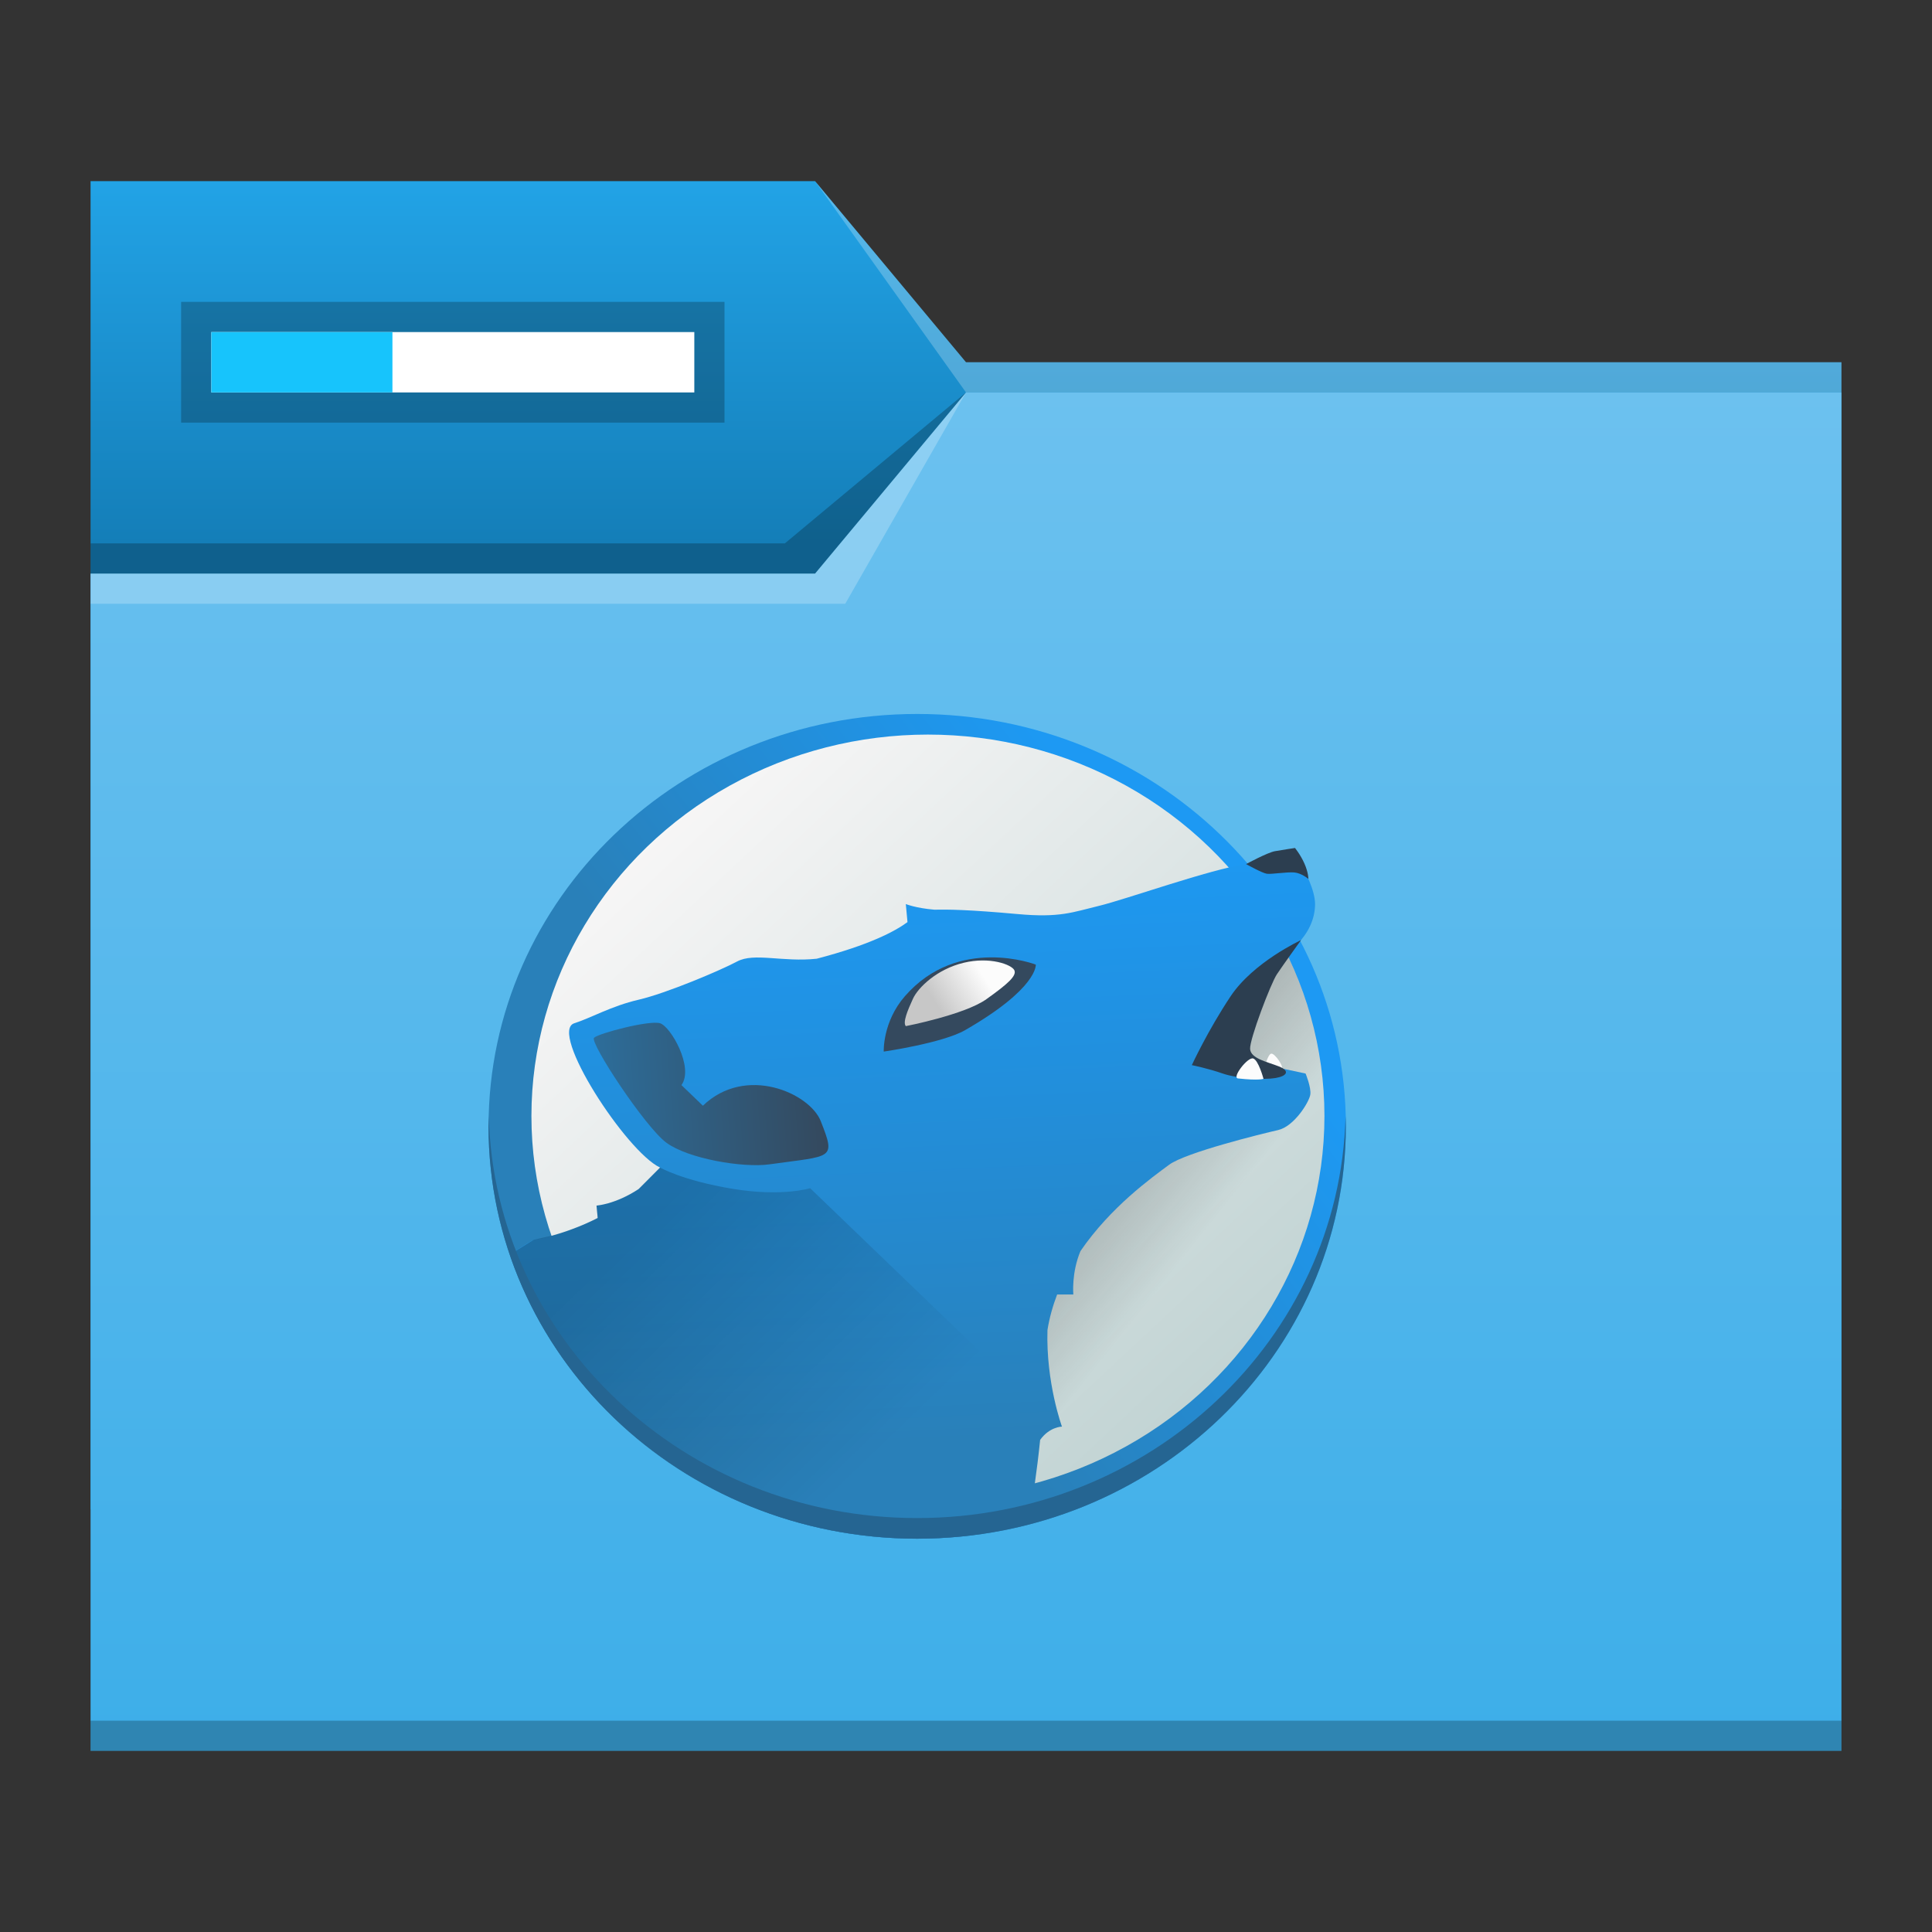 <?xml version="1.0" encoding="UTF-8" standalone="no"?>
<!-- Created with Inkscape (http://www.inkscape.org/) -->

<svg
   xmlns:dc="http://purl.org/dc/elements/1.1/"
   xmlns:cc="http://creativecommons.org/ns#"
   xmlns:rdf="http://www.w3.org/1999/02/22-rdf-syntax-ns#"
   xmlns:svg="http://www.w3.org/2000/svg"
   xmlns="http://www.w3.org/2000/svg"
   xmlns:xlink="http://www.w3.org/1999/xlink"
   xmlns:sodipodi="http://sodipodi.sourceforge.net/DTD/sodipodi-0.dtd"
   xmlns:inkscape="http://www.inkscape.org/namespaces/inkscape"
   width="64"
   version="1.1"
   height="64"
   viewBox="0 0 64 64"
   id="svg2"
   inkscape:version="0.92.2 2405546, 2018-03-11"
   sodipodi:docname="folder-sound.svg">
  <rect x="0" y="0" width="64" height="64" fill="#333333" stroke="none"/>
  <sodipodi:namedview
     pagecolor="#ffffff"
     bordercolor="#666666"
     borderopacity="1"
     objecttolerance="10"
     gridtolerance="10"
     guidetolerance="10"
     inkscape:pageopacity="0"
     inkscape:pageshadow="2"
     inkscape:window-width="1920"
     inkscape:window-height="1022"
     id="namedview17"
     showgrid="true"
     inkscape:zoom="2.6074563"
     inkscape:cx="18.04024"
     inkscape:cy="26.397178"
     inkscape:window-x="0"
     inkscape:window-y="28"
     inkscape:window-maximized="1"
     inkscape:current-layer="g82">
    <inkscape:grid
       type="xygrid"
       id="grid830" />
  </sodipodi:namedview>
  <defs
     id="defs5455">
    <linearGradient
       inkscape:collect="always"
       id="linearGradient836">
      <stop
         style="stop-color:#147eb8;stop-opacity:1;"
         offset="0"
         id="stop832" />
      <stop
         style="stop-color:#22a3e6;stop-opacity:1"
         offset="1"
         id="stop834" />
    </linearGradient>
    <linearGradient
       id="linearGradient4172-7">
      <stop
         style="stop-color:#4183d7"
         id="stop4174-9" />
      <stop
         offset="1"
         style="stop-color:#5b94df"
         id="stop4176-4" />
    </linearGradient>
    <linearGradient
       inkscape:collect="always"
       id="linearGradient4172-5">
      <stop
         style="stop-color:#3daee9"
         id="stop4174-6" />
      <stop
         offset="1"
         style="stop-color:#6cc1ef"
         id="stop4176-6" />
    </linearGradient>
    <linearGradient
       inkscape:collect="always"
       xlink:href="#linearGradient836"
       id="linearGradient838"
       x1="419.571"
       y1="501.798"
       x2="419.571"
       y2="489.798"
       gradientUnits="userSpaceOnUse" />
    <linearGradient
       inkscape:collect="always"
       xlink:href="#linearGradient4172-5"
       id="linearGradient840"
       gradientUnits="userSpaceOnUse"
       x1="429.571"
       y1="541.798"
       x2="429.571"
       y2="496.798" />
    <linearGradient
       id="a"
       y1="37.11"
       x1="26.425"
       y2="24"
       x2="44"
       gradientUnits="userSpaceOnUse">
      <stop
         stop-color="#2980b9"
         id="stop2" />
      <stop
         offset="1"
         stop-color="#1d99f3"
         id="stop4" />
    </linearGradient>
    <linearGradient
       id="c"
       y1="9.386"
       x1="8.84"
       y2="39.34"
       x2="37.922"
       gradientUnits="userSpaceOnUse">
      <stop
         stop-color="#faf8f8"
         id="stop8" />
      <stop
         offset="1"
         stop-color="#bfd2d2"
         id="stop10" />
    </linearGradient>
    <linearGradient
       id="e"
       y1="27.6"
       x1="31.537"
       y2="31"
       x2="35.973"
       gradientUnits="userSpaceOnUse">
      <stop
         id="stop18" />
      <stop
         offset="1"
         stop-opacity="0"
         id="stop20" />
    </linearGradient>
    <linearGradient
       xlink:href="#a"
       id="b"
       y1="39.24"
       x1="25.869"
       y2="10.624"
       x2="24.539"
       gradientUnits="userSpaceOnUse" />
    <linearGradient
       xlink:href="#e"
       id="f"
       y1="19"
       x1="26"
       y2="30"
       x2="37"
       gradientUnits="userSpaceOnUse"
       gradientTransform="translate(-10,5)" />
    <linearGradient
       id="d"
       y1="16.621"
       x1="27.04"
       y2="17.991"
       x2="24.839"
       gradientUnits="userSpaceOnUse">
      <stop
         stop-color="#fcfcfc"
         id="stop13" />
      <stop
         offset="1"
         stop-color="#c7c7c7"
         id="stop15" />
    </linearGradient>
    <linearGradient
       id="g"
       y1="23.644"
       x1="3.783"
       y2="22.495"
       x2="19.574"
       gradientUnits="userSpaceOnUse">
      <stop
         stop-color="#2980b9"
         id="stop24" />
      <stop
         offset="1"
         stop-color="#34495e"
         id="stop26" />
    </linearGradient>
    <linearGradient
       y2="24"
       x2="44"
       y1="37.11"
       x1="26.425"
       gradientUnits="userSpaceOnUse"
       id="linearGradient137"
       xlink:href="#a"
       inkscape:collect="always" />
    <linearGradient
       y2="31"
       x2="35.973"
       y1="27.6"
       x1="31.537"
       gradientUnits="userSpaceOnUse"
       id="linearGradient139"
       xlink:href="#e"
       inkscape:collect="always" />
  </defs>
  <g
     inkscape:label="Capa 1"
     inkscape:groupmode="layer"
     id="layer1"
     transform="matrix(1 0 0 1 -384.571 -483.798)">
    <g
       transform="translate(-5e-6,-5e-5)"
       id="g4193">
      <path
         d="m 387.571,503.798 0,1 20,0 3,-5 -4,4 z"
         id="path4224"
         style="fill:#ffffff;fill-opacity:0.235;fill-rule:evenodd"
         inkscape:connector-curvature="0" />
      <path
         sodipodi:nodetypes="ccccccc"
         inkscape:connector-curvature="0"
         id="rect4160"
         d="m 387.571,489.798 24,0 5,6 29,0 10e-6,38 -58,0 z"
         style="fill:url(#linearGradient838);fill-opacity:1;fill-rule:evenodd;stroke:none;stroke-width:1px;stroke-linecap:butt;stroke-linejoin:miter;stroke-opacity:1" />
      <path
         sodipodi:nodetypes="cccccccc"
         inkscape:connector-curvature="0"
         style="fill:#ffffff;fill-opacity:0.235;fill-rule:evenodd"
         id="path4166"
         d="m 411.571,489.798 5,7 2,0 27,0 0,-1 -27,0 -2,0 z" />
      <path
         sodipodi:nodetypes="ccccccc"
         inkscape:connector-curvature="0"
         id="rect3347"
         d="m 387.571,502.798 24,0 5,-6 29,0 10e-6,45 -58,0 z"
         style="fill:url(#linearGradient840);fill-opacity:1;fill-rule:evenodd;stroke:none;stroke-width:1px;stroke-linecap:butt;stroke-linejoin:miter;stroke-opacity:1" />
      <path
         d="m 416.571,496.798 -4,7 -4,0 -21,0 0,-1 21,0 3,0 z"
         id="path4168"
         style="fill:#ffffff;fill-opacity:0.235;fill-rule:evenodd"
         inkscape:connector-curvature="0"
         sodipodi:nodetypes="cccccccc" />
      <path
         sodipodi:nodetypes="cccccc"
         d="m 387.571,501.798 0,1 24,0 5,-6 -6,5 z"
         id="path4228"
         style="fill:#000000;fill-opacity:0.235;fill-rule:evenodd"
         inkscape:connector-curvature="0" />
      <path
         d="m 387.571,540.798 0,1 1,0 56,0 1,0 0,-1 -1,0 -56,0 -1,0 z"
         id="path4151-2"
         style="fill-opacity:0.235"
         inkscape:connector-curvature="0" />
      <rect
         y="493.798"
         x="390.571"
         height="4"
         width="18"
         id="rect4184"
         style="fill:#000000;fill-opacity:0.235;stroke:none" />
      <rect
         style="fill:#ffffff;fill-opacity:1;stroke:none"
         id="rect4186"
         width="16"
         height="2"
         x="391.571"
         y="494.798" />
      <path
         sodipodi:nodetypes="ccccc"
         inkscape:connector-curvature="0"
         id="rect4190"
         d="m 391.571,494.798 6,0 0,2 -6,0 z"
         style="fill:#17c4fc;fill-opacity:1;stroke:none" />
    </g>
    <g
       transform="translate(487.133,482.423)"
       id="g82">
      <g
         id="g145"
         transform="matrix(0.71,0,0,0.683,-89.218,22.294)">
        <g
           id="g37"
           style="color:#000000;stroke-width:3;stroke-linejoin:round">
          <path
             d="M 24,4 C 12.95,4 4,12.954 4,24 4,35.05 12.954,44 24,44 35.05,44 44,35.046 44,24 44,12.95 35.046,4 24,4"
             id="path31"
             inkscape:connector-curvature="0"
             style="fill:url(#linearGradient137)" />
          <circle
             cx="24.5"
             cy="23.5"
             r="18.5"
             id="circle33"
             style="fill:url(#c);stroke-linecap:round" />
          <path
             d="M 40.01,13.424 13.143,38.076 a 18.5,18.5 0 0 0 11.357,3.924 18.5,18.5 0 0 0 18.5,-18.5 18.5,18.5 0 0 0 -2.99,-10.076"
             id="path35"
             inkscape:connector-curvature="0"
             style="opacity:0.2;fill:url(#linearGradient139)" />
        </g>
        <g
           id="g57"
           style="fill-rule:evenodd">
          <path
             d="m 39.955,11.264 c -0.181,-0.015 -0.374,-0.023 -0.59,0.01 -1.724,0.265 -5.645,1.724 -6.883,2.033 -1.237,0.309 -1.817,0.586 -3.801,0.398 -2.262,-0.214 -3.278,-0.228 -3.873,-0.211 -0.891,-0.079 -1.34,-0.275 -1.34,-0.275 l 0.078,0.877 c -0.592,0.452 -1.785,1.11 -4.234,1.775 -1.591,0.177 -2.917,-0.309 -3.713,0.133 -0.795,0.442 -3.314,1.546 -4.596,1.855 -1.282,0.309 -2.231,0.889 -3,1.141 -1.221,0.398 2.42,6.233 4,7 0,0 -0.547,0.568 -1,1.043 -1.099,0.751 -1.965,0.801 -1.965,0.801 l 0.055,0.602 c -1.276,0.678 -2.54,0.995 -2.961,1.055 -0.107,0.015 -0.524,0.287 -1.129,0.715 2.615,8 10.13,13.785 19,13.785 1.802,0 3.539,-0.26 5.199,-0.707 0.167,-1.087 0.393,-2.627 0.533,-4.084 0.434,-0.638 1.018,-0.646 1.018,-0.646 0,0 -0.75,-2.125 -0.676,-4.684 0.093,-0.607 0.251,-1.179 0.451,-1.723 h 0.756 c 0,0 -0.095,-1.044 0.332,-2.105 1.405,-2.136 3.322,-3.563 4.141,-4.191 0.772,-0.593 4.331,-1.503 5.082,-1.68 0.751,-0.177 1.458,-1.371 1.502,-1.725 C 42.385,22.102 42.12,21.44 42.12,21.44 l -1.988,-0.441 -2.406,-0.271 c 0,0 3.303,-4.894 3.898,-5.461 0.631,-0.601 0.938,-1.34 0.938,-2.047 0,-0.707 -0.52,-1.658 -0.52,-1.658 0,0 -0.597,-0.303 -1.572,-0.266 -0.163,0.006 -0.331,-0.016 -0.512,-0.031"
             id="path39"
             inkscape:connector-curvature="0"
             style="fill:url(#b)" />
          <path
             d="m 12,26 c 0,0 -0.547,0.568 -1,1.043 -1.099,0.751 -1.965,0.801 -1.965,0.801 L 9.09,28.446 C 8.302,28.865 7.544,29.132 6.961,29.3 L 6.113,29.502 5,30.22 c 2.588,7.941 9.919,13.705 18.84,13.777 l 3.164,-8.996 -8,-8 c 0,0 -1.309,0.429 -3.631,0.028 -2.321,-0.401 -3.369,-1.028 -3.369,-1.028"
             id="path41"
             inkscape:connector-curvature="0"
             style="opacity:0.2;fill:url(#f)" />
          <path
             d="m 42.25,12 c 0,0 -0.313,-0.281 -0.656,-0.313 -0.344,-0.031 -1.063,0.094 -1.281,0.063 -0.219,-0.031 -0.969,-0.469 -0.969,-0.469 0,0 1,-0.563 1.344,-0.625 0.344,-0.063 0.938,-0.156 0.938,-0.156 0,0 0.25,0.313 0.438,0.75 0.188,0.438 0.188,0.75 0.188,0.75"
             id="path43"
             inkscape:connector-curvature="0"
             style="fill:#2c3e50" />
          <path
             d="m 40.987,21.23 c -0.675,0.09 -0.805,0.015 -0.805,0.015 0,0 0.156,-0.707 0.325,-0.767 0.169,-0.06 0.662,0.707 0.48,0.752"
             id="path45"
             inkscape:connector-curvature="0"
             style="fill:#fcfcfc" />
          <path
             d="m 41.906,14.969 c 0,0 -2.219,1.063 -3.281,2.719 -1.063,1.656 -1.813,3.344 -1.813,3.344 0,0 0.75,0.156 1.438,0.406 0.688,0.25 1.938,0.313 2.469,0.219 0.531,-0.094 0.688,-0.344 0.156,-0.563 -0.531,-0.219 -1.313,-0.375 -1.344,-0.844 -0.031,-0.469 0.969,-3.188 1.25,-3.625 0.281,-0.438 1.125,-1.656 1.125,-1.656"
             id="path47"
             inkscape:connector-curvature="0"
             style="fill:#2c3e50" />
          <path
             d="m 22.438,20.375 c 0,0 2.749,-0.414 3.796,-1.04 3.414,-2.04 3.298,-3.179 3.298,-3.179 0,0 -3.611,-1.445 -6.108,1.534 -1.045,1.247 -0.986,2.685 -0.986,2.685"
             id="path49"
             inkscape:connector-curvature="0"
             style="fill:#34495e" />
          <path
             d="m 23.467,19.14 c 0,0 2.74,-0.552 3.757,-1.304 1.016,-0.751 1.436,-1.149 1.304,-1.414 -0.133,-0.265 -1.127,-0.663 -2.364,-0.354 -1.237,0.309 -2.121,1.193 -2.364,1.746 -0.243,0.552 -0.486,1.149 -0.331,1.326"
             id="path51"
             inkscape:connector-curvature="0"
             style="fill:url(#d)" />
          <path
             d="m 38.956,21.676 c 1.01,0.116 1.2,0.019 1.2,0.019 0,0 -0.232,-0.91 -0.484,-0.987 -0.252,-0.077 -0.987,0.91 -0.716,0.968"
             id="path53"
             inkscape:connector-curvature="0"
             style="fill:#fcfcfc" />
          <path
             d="m 12.298,24.795 c 1.01,0.774 3.56,1.23 4.811,1.048 C 20.06,25.412 20.212,25.633 19.5,23.75 18.986,22.391 16,21 14,23 l -1,-1 c 0.593,-0.854 -0.5,-2.844 -1,-3 -0.5,-0.156 -2.859,0.486 -3.078,0.705 -0.219,0.219 2.369,4.317 3.376,5.091"
             id="path55"
             inkscape:connector-curvature="0"
             style="fill:url(#g)" />
        </g>
        <path
           d="m 4.01,23.5 c -0.004,0.167 -0.012,0.332 -0.012,0.5 0,11.05 8.954,20 20,20 11.05,0 20,-8.954 20,-20 0,-0.168 -0.008,-0.333 -0.012,-0.5 C 43.72,34.314 34.876,43 23.998,43 13.12,43 4.276,34.314 4.01,23.5"
           id="path59"
           inkscape:connector-curvature="0"
           style="color:#000000;fill:#256592;stroke-width:3;stroke-linejoin:round" />
      </g>
    </g>
  </g>
</svg>

